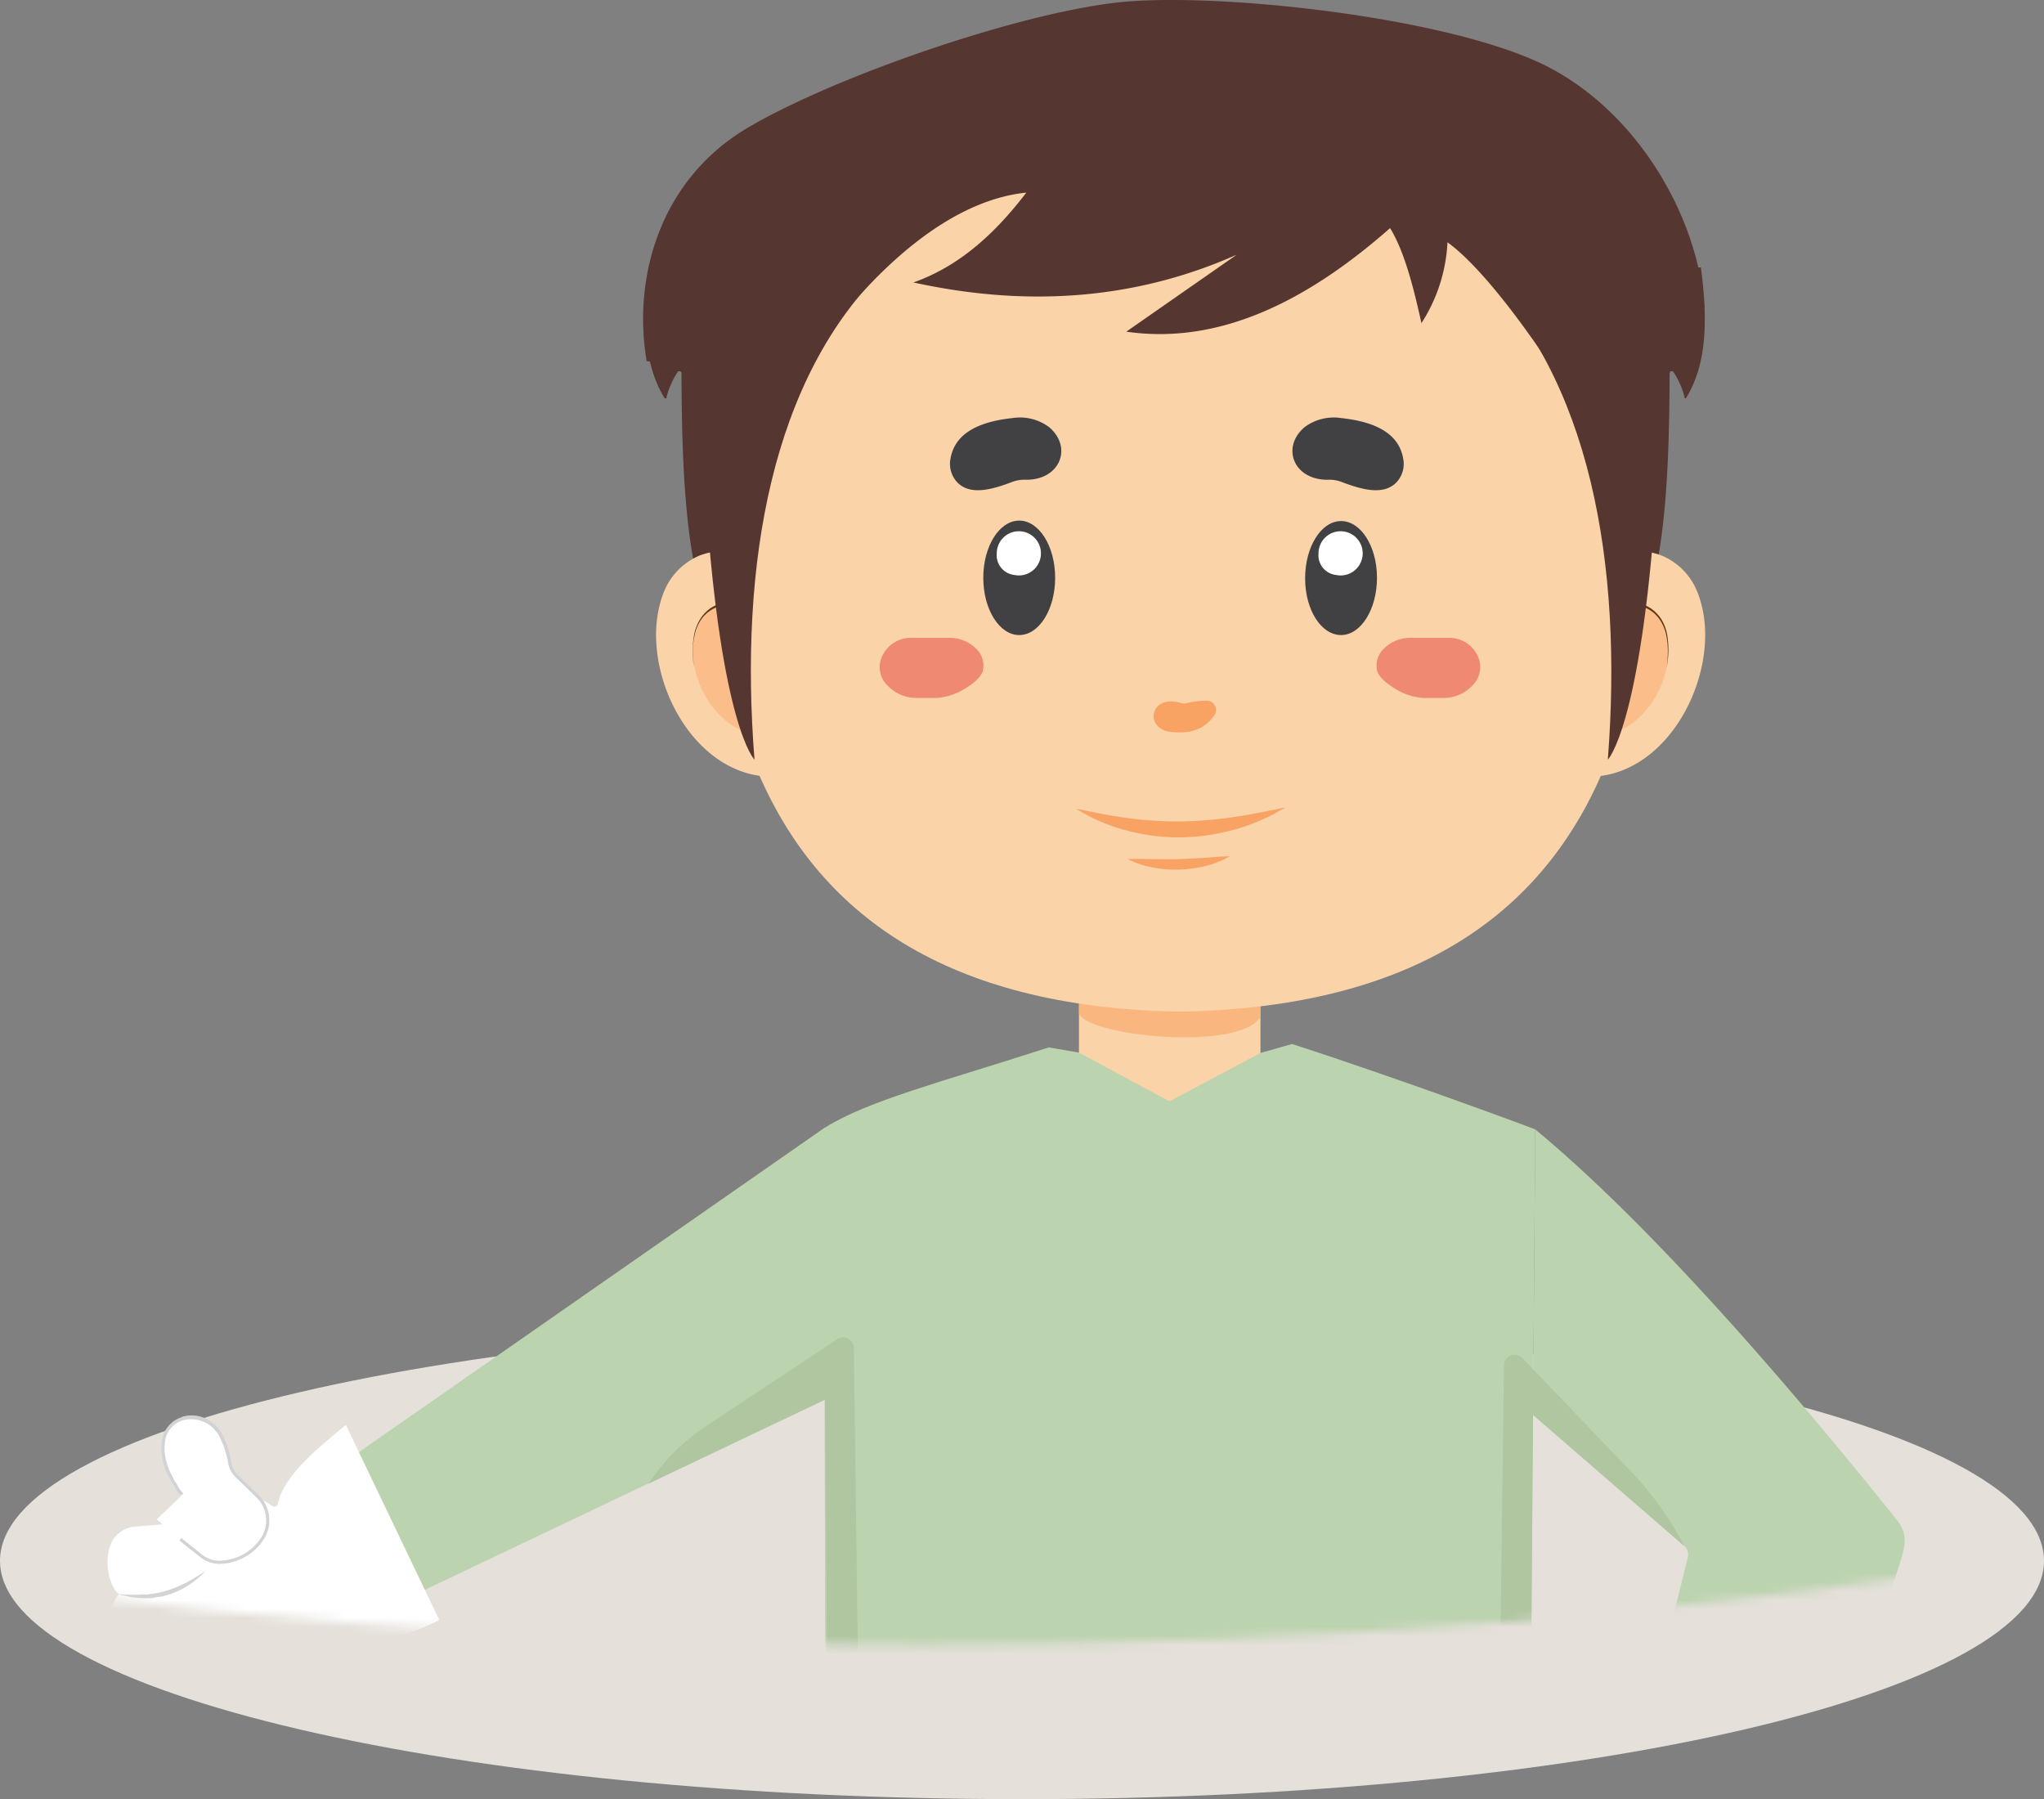 <svg id="Layer_1" data-name="Layer 1" xmlns="http://www.w3.org/2000/svg" xmlns:xlink="http://www.w3.org/1999/xlink" viewBox="0 0 227.56 200.27"><rect x="0" y="0" width="227.56" height="200.27" fill="#808080" stroke="none"/><defs><style>.cls-1{fill:#fff;}.cls-2{fill:#e5e0da;}.cls-3{mask:url(#mask);}.cls-4{fill:#fbd3a8;}.cls-12,.cls-5{fill:#f8a364;}.cls-5{opacity:0.6;isolation:isolate;}.cls-6{fill:#bcd3af;}.cls-7{fill:#563631;}.cls-8{fill:#fbbd89;}.cls-9{fill:#603813;}.cls-10{fill:#414042;}.cls-11{fill:#ef8971;}.cls-13{fill:#afc6a1;}.cls-14{fill:#d1d3d4;}</style><mask id="mask" x="-213.05" y="-60.4" width="631.51" height="294.53" maskUnits="userSpaceOnUse"><g id="mask0_87_37" data-name="mask0 87 37"><path class="cls-1" d="M102.71,183.12c174.38,0,315.75-54.51,315.75-121.76S277.09-60.4,102.71-60.4-213-5.89-213,61.36-71.68,183.12,102.71,183.12Z"/></g></mask></defs><path class="cls-2" d="M113.78,200.27c62.84,0,113.78-11.87,113.78-26.53s-50.94-26.53-113.78-26.53S0,159.09,0,173.74,50.94,200.27,113.78,200.27Z"/><g class="cls-3"><path class="cls-4" d="M120.12,136.46h20.21V104.77H120.12Z"/><path class="cls-5" d="M140.33,107.51l-20.21.08v5.26c1.23,2.57,18.07,4.17,20.21.31Z"/><path class="cls-6" d="M91.72,125.59l.17-.1c4.83-3,12.79-5,24.87-8.9l3.36.58,10.08,5.42,10.13-5.38,3.51-1c12.07,3.9,26.95,9.43,27.08,9.51l-.83,108.41L92,232.47Z"/><path class="cls-7" d="M78.39,66.89c-2.06-5.71-2.49-15.09-2.52-25.34a.24.24,0,0,0-.05-.14.2.2,0,0,0-.11-.09h-.14a.2.2,0,0,0-.12.08,9,9,0,0,0-1.26,2.89l0,.05-.06,0H74l0,0c-2.33-3.76-2.46-8.65-1.67-14.57h40.45V93.93Z"/><path class="cls-7" d="M183.36,66.89c2.06-5.71,2.49-15.09,2.52-25.34a.24.24,0,0,1,.05-.14.24.24,0,0,1,.11-.09h.14a.2.2,0,0,1,.12.08,9,9,0,0,1,1.26,2.89l0,.05.06,0h.07a.08.08,0,0,0,0,0c2.33-3.76,2.46-8.65,1.67-14.57H149V93.93Z"/><path class="cls-4" d="M176.88,86.46c9.21,0,15.09-12.27,12.23-20.19a7.35,7.35,0,0,0-3.93-4.35c-3.34-1.43-6.34.33-8.31,1.64Z"/><path class="cls-8" d="M177.23,82.08c10.28-.45,12.39-18.92-.11-14.47Z"/><path class="cls-9" d="M176.79,67.92a13.9,13.9,0,0,1,3.43-.73,7.87,7.87,0,0,1,1.75.08,5.07,5.07,0,0,1,1.63.59,3.84,3.84,0,0,1,1.24,1.2,5,5,0,0,1,.66,1.63,8.69,8.69,0,0,1,.18,1.76,13.2,13.2,0,0,1-.12,1.78,10.19,10.19,0,0,0,.05-3.57A5.16,5.16,0,0,0,185,69a4.26,4.26,0,0,0-1.26-1.31A5.21,5.21,0,0,0,182,67a7.3,7.3,0,0,0-1.81-.14,14.3,14.3,0,0,0-3.56.63Z"/><path class="cls-4" d="M86,86.46c-9.22,0-15.09-12.27-12.23-20.19a7.35,7.35,0,0,1,3.93-4.35C81,60.49,84,62.25,86,63.56Z"/><path class="cls-8" d="M85.77,67.61c-12.5-4.45-10.4,14-.12,14.47Z"/><path class="cls-9" d="M86.23,67.48a14.3,14.3,0,0,0-3.56-.63,7.34,7.34,0,0,0-1.81.14,5.21,5.21,0,0,0-1.7.67A4.15,4.15,0,0,0,77.9,69a5.16,5.16,0,0,0-.63,1.69,10.43,10.43,0,0,0,0,3.57,15.06,15.06,0,0,1-.13-1.78,8,8,0,0,1,.19-1.76A4.83,4.83,0,0,1,78,69.06a3.74,3.74,0,0,1,1.24-1.2,4.93,4.93,0,0,1,1.62-.59,7.87,7.87,0,0,1,1.75-.08,14.07,14.07,0,0,1,3.44.73Z"/><path class="cls-4" d="M84.4,15.12h94C191.12,73.2,182,111.4,132,112.6h-1.29C80.82,111.4,71.65,73.2,84.4,15.12Z"/><path class="cls-10" d="M149.3,70.69c2.2,0,4-2.85,4-6.37S151.5,58,149.3,58s-4,2.85-4,6.37S147.09,70.69,149.3,70.69Z"/><path class="cls-1" d="M148.73,64a2.46,2.46,0,1,0-1.94-2.4A2.21,2.21,0,0,0,148.73,64Z"/><path class="cls-11" d="M157,71h4.29a3.49,3.49,0,0,1,3.31,2.22,2.84,2.84,0,0,1-.6,3,4.35,4.35,0,0,1-3.34,1.47h-2.27a7,7,0,0,1-2.59-.75c-.11-.07-2.31-1.2-2.51-2.39a2.59,2.59,0,0,1,.78-2.34A4.08,4.08,0,0,1,157,71Z"/><path class="cls-10" d="M113.47,70.69c2.21,0,4-2.85,4-6.37s-1.79-6.37-4-6.37-4,2.85-4,6.37S111.27,70.69,113.47,70.69Z"/><path class="cls-1" d="M112.91,64a2.46,2.46,0,1,0-1.94-2.4A2.21,2.21,0,0,0,112.91,64Z"/><path class="cls-11" d="M105.74,71h-4.29a3.49,3.49,0,0,0-3.31,2.22,2.82,2.82,0,0,0,.59,3,4.39,4.39,0,0,0,3.35,1.47h2.27a7.11,7.11,0,0,0,2.59-.75c.11-.07,2.31-1.2,2.51-2.39a2.59,2.59,0,0,0-.78-2.34A4.11,4.11,0,0,0,105.74,71Z"/><path class="cls-12" d="M132,78.3a1.11,1.11,0,0,1-.57-.06c-3.47-1-4,2.87-1.18,3.22s4.06-.65,4.92-1.8A1.05,1.05,0,0,0,134.5,78,8.91,8.91,0,0,0,132,78.3Z"/><path class="cls-10" d="M114.18,53.4c3.83.07,5.28-3.61,2.61-5.86a5.44,5.44,0,0,0-4.09-1c-4,.43-6.45,1.84-6.89,4.57a3,3,0,0,0,.86,2.68c1.4,1.29,3.58.79,6-.14A3.89,3.89,0,0,1,114.18,53.4Z"/><path class="cls-10" d="M147.87,53.4c-3.84.07-5.29-3.61-2.62-5.86a5.45,5.45,0,0,1,4.09-1c4,.43,6.45,1.84,6.89,4.57a3,3,0,0,1-.86,2.68c-1.4,1.29-3.58.79-6-.14A3.87,3.87,0,0,0,147.87,53.4Z"/><path class="cls-12" d="M143.07,89.89c-2,.4-3.91.8-5.85,1.08a43,43,0,0,1-5.79.46,41.34,41.34,0,0,1-5.78-.35c-1.94-.26-3.87-.66-5.85-1.06a19.84,19.84,0,0,0,5.57,2.41,22.3,22.3,0,0,0,6.08.78,23.51,23.51,0,0,0,6.07-.89A21.63,21.63,0,0,0,143.07,89.89Z"/><path class="cls-12" d="M136.9,95.32c-1,0-1.93.11-2.87.17s-1.87.11-2.8.14-1.86,0-2.8,0-1.89-.05-2.88,0a10.12,10.12,0,0,0,2.78.93,13.69,13.69,0,0,0,5.84-.15A10.39,10.39,0,0,0,136.9,95.32Z"/><path class="cls-7" d="M184.36,55.76C182.62,81,179,84.56,179,84.56c1.69-21.73-1.92-42.55-14.66-54.81h20S185,46,184.36,55.76Z"/><path class="cls-7" d="M78.58,55.76C80.32,81,84,84.56,84,84.56,82.27,62.83,85.88,42,98.62,29.75h-20S77.9,46,78.58,55.76Z"/><path class="cls-7" d="M173.38,41.85s-7-11.08-12.23-14.88a18.21,18.21,0,0,1-2.9,9c-1-4.55-2-8.13-3.49-10.58-9.45,8.32-19.18,13-29.37,11.53l12.3-8.57c-11.26,5-23.28,5.88-36,3.09,5.07-1.78,9.08-5.42,12.57-10-13.88,1.43-25.13,20.1-25.13,20.1L72,40.21c-1.62-9.43,1.57-20.14,11-25.84,9.62-5.79,31.34-13.3,42.53-14.2,11.61-.92,36.69,1.94,47,7.37,10.05,5.3,16.58,16.85,17.22,26.78Z"/><path class="cls-6" d="M94.13,124.91l-2.41.68-54.56,38,7.91,14.44,47.07-22.4Z"/><path class="cls-1" d="M48.9,180.32l-10.39-21.7c-3.36,2.74-6.19,5.13-7.34,7.93l-.24.89a.51.51,0,0,1-.09.16.49.49,0,0,1-.15.1.4.4,0,0,1-.19,0,.49.49,0,0,1-.17-.06l-2.55-1.58-7.93,10.38,4.67,16.44c4.69.28,7.85-1.21,8.15-6a.43.43,0,0,1,0-.11l.07-.09.1,0,.1,0,1.88.16a.52.52,0,0,0,.25,0,.53.53,0,0,0,.22-.12.7.7,0,0,0,.15-.19,1.05,1.05,0,0,0,.06-.24l.17-2.66a.41.41,0,0,1,.14-.3.47.47,0,0,1,.32-.12A25.78,25.78,0,0,0,48.9,180.32Z"/><path class="cls-6" d="M170.92,125.72l-.25,31.78,16.84,14.59a1.33,1.33,0,0,1,.38.62,1.26,1.26,0,0,1,0,.72l-6.06,24.42,13.32,8.09c7.55-11.42,15.17-26.63,16.82-33.6a3.71,3.71,0,0,0,0-1.59,3.66,3.66,0,0,0-.69-1.43C200.85,156.26,184.57,137,170.92,125.72Z"/><path class="cls-13" d="M170.35,199.61l.32-42.12,16.84,14.6a35.19,35.19,0,0,0-5.85-8.2L169.5,151.18a1.26,1.26,0,0,0-.61-.35,1.2,1.2,0,0,0-1.24.49,1.16,1.16,0,0,0-.21.67l-.56,43.3Z"/><path class="cls-13" d="M92.16,197.65l-.32-41.84-19.65,9.35a23.09,23.09,0,0,1,6.51-6.48L93,149.22a1.17,1.17,0,0,1,.6-.34,1.28,1.28,0,0,1,.7.05,1.24,1.24,0,0,1,.55.44,1.26,1.26,0,0,1,.21.66l.56,43.31Z"/><path class="cls-1" d="M21,169.44l-5.94.49a3.21,3.21,0,0,0-2.75,2c-.75,1.95-.16,4.64.91,5.49,2.79.92,7.19-.34,9.64-2.58Z"/><path class="cls-1" d="M22.89,174.87c-2.5,2-6.47,3.43-9.64,2.58-1.48,1.62-1.61,5.49.7,6.77,4,.5,8.32-.31,11.36-4.07Z"/><path class="cls-1" d="M14,184.22c-.39,2.95.56,5.17,2.76,6,4.07-.42,7.17-1.45,9.53-4.11.91-2.29.2-4.21-.93-6C22.51,183.33,19.22,184.72,14,184.22Z"/><path class="cls-14" d="M13.25,177.45a9.38,9.38,0,0,0,2.58.45h.66c.22,0,.44,0,.66-.06s.43-.07.66-.1.43-.1.64-.15.43-.13.64-.2.41-.16.61-.24.4-.19.6-.29a5.3,5.3,0,0,0,.57-.33,9.83,9.83,0,0,0,2-1.66,21.66,21.66,0,0,1-2.21,1.34l-.57.28-.59.24-.59.22-.61.19-.61.15-.63.11c-.2,0-.42.07-.63.09l-.31,0-.32,0A17.12,17.12,0,0,1,13.25,177.45Z"/><path class="cls-14" d="M14,184.22a9.43,9.43,0,0,0,3.17.35,12.06,12.06,0,0,0,1.6-.2,11.93,11.93,0,0,0,1.56-.41,10.87,10.87,0,0,0,1.49-.62,9.58,9.58,0,0,0,1.38-.84,7.61,7.61,0,0,0,2.16-2.36A10.32,10.32,0,0,1,23,182.2a13.88,13.88,0,0,1-1.37.74,12.17,12.17,0,0,1-1.45.58,12.82,12.82,0,0,1-1.5.42c-.51.12-1,.2-1.54.27A14.33,14.33,0,0,1,14,184.22Z"/><path class="cls-14" d="M25.31,180.14c.23.48.45,1,.63,1.44,0,.11.09.24.14.36l.06.18.05.18.06.19.05.18,0,.19,0,.19a6.33,6.33,0,0,1,.11,1.51,7.2,7.2,0,0,1-.26,1.53,4,4,0,0,0,.52-1.5,4.58,4.58,0,0,0,0-1.61l0-.2-.05-.19-.05-.2-.07-.19-.07-.19-.08-.18-.08-.19a1.51,1.51,0,0,0-.09-.18A6.7,6.7,0,0,0,25.31,180.14Z"/><path class="cls-1" d="M17.45,169.12c.16.2,3.27,2.74,4.88,4a3.31,3.31,0,0,0,2.5.69,5.79,5.79,0,0,0,4.32-2.6,3.74,3.74,0,0,0-.54-4.73l-2.32-2.25a2.63,2.63,0,0,1-.77-1.47,10,10,0,0,0-1-3.05A3.57,3.57,0,0,0,23,158.21a3.68,3.68,0,0,0-2.16-.4,3,3,0,0,0-2.69,2.92,5.35,5.35,0,0,0,.09,1.69c.54,2.41,2.42,4.64,4.71,6.82l-2.64-2.84Z"/><path class="cls-1" d="M18.26,162.65a8,8,0,0,0,.65,1.95l.23.46c.09.15.17.3.27.45s.18.29.28.43.19.29.3.43l.31.41.33.39c.12.13.23.26.35.38l.36.37a13.22,13.22,0,0,0,1.57,1.32l-1.34-1.53c-.22-.27-.44-.52-.65-.79l-.31-.39c-.1-.13-.21-.26-.3-.4l-.3-.41c-.1-.14-.19-.28-.28-.42s-.37-.56-.54-.85Q18.68,163.57,18.26,162.65Z"/><path class="cls-14" d="M20.24,157.75A3.2,3.2,0,0,0,18,160.7a5.36,5.36,0,0,0,.1,1.74l.06.23a5.92,5.92,0,0,0,.59,1.62l.11.21.05.1a3.45,3.45,0,0,0,.21.43,2.46,2.46,0,0,0,.17.27s.07.1.1.16a1,1,0,0,1,.1.17,1.64,1.64,0,0,0,.16.29l.21.28.11.14a.49.49,0,0,0,.13.12l.06,0,.28-.21a.71.71,0,0,0-.13-.12.1.1,0,0,1-.06-.05,1.34,1.34,0,0,1-.11-.14,2.34,2.34,0,0,1-.2-.27l-.15-.25a1.14,1.14,0,0,0-.1-.19c0-.07-.08-.12-.11-.18l-.16-.23c-.06-.12-.14-.27-.2-.41l-.05-.1-.11-.22a6,6,0,0,1-.56-1.53v0l-.06-.22a5,5,0,0,1-.09-1.63A2.83,2.83,0,0,1,20.86,158a3.58,3.58,0,0,1,2.06.38,3.52,3.52,0,0,1,1.48,1.48,10.06,10.06,0,0,1,1,3,2.83,2.83,0,0,0,.82,1.56l2.33,2.26a3.53,3.53,0,0,1,1.06,2.16,3.57,3.57,0,0,1-.55,2.34,5.67,5.67,0,0,1-4.2,2.53,3.3,3.3,0,0,1-1.25-.09,3.17,3.17,0,0,1-1.11-.57c-1.59-1.26-2.3-1.84-2.31-1.85l-.22.27s.72.59,2.31,1.85a3.47,3.47,0,0,0,1.24.63,3.43,3.43,0,0,0,1.39.1,6,6,0,0,0,4.45-2.69,3.92,3.92,0,0,0-.57-4.94l-2.32-2.25a2.51,2.51,0,0,1-.72-1.37,10.33,10.33,0,0,0-1-3.11A4,4,0,0,0,23.08,158a3.64,3.64,0,0,0-2.84-.28Z"/></g></svg>